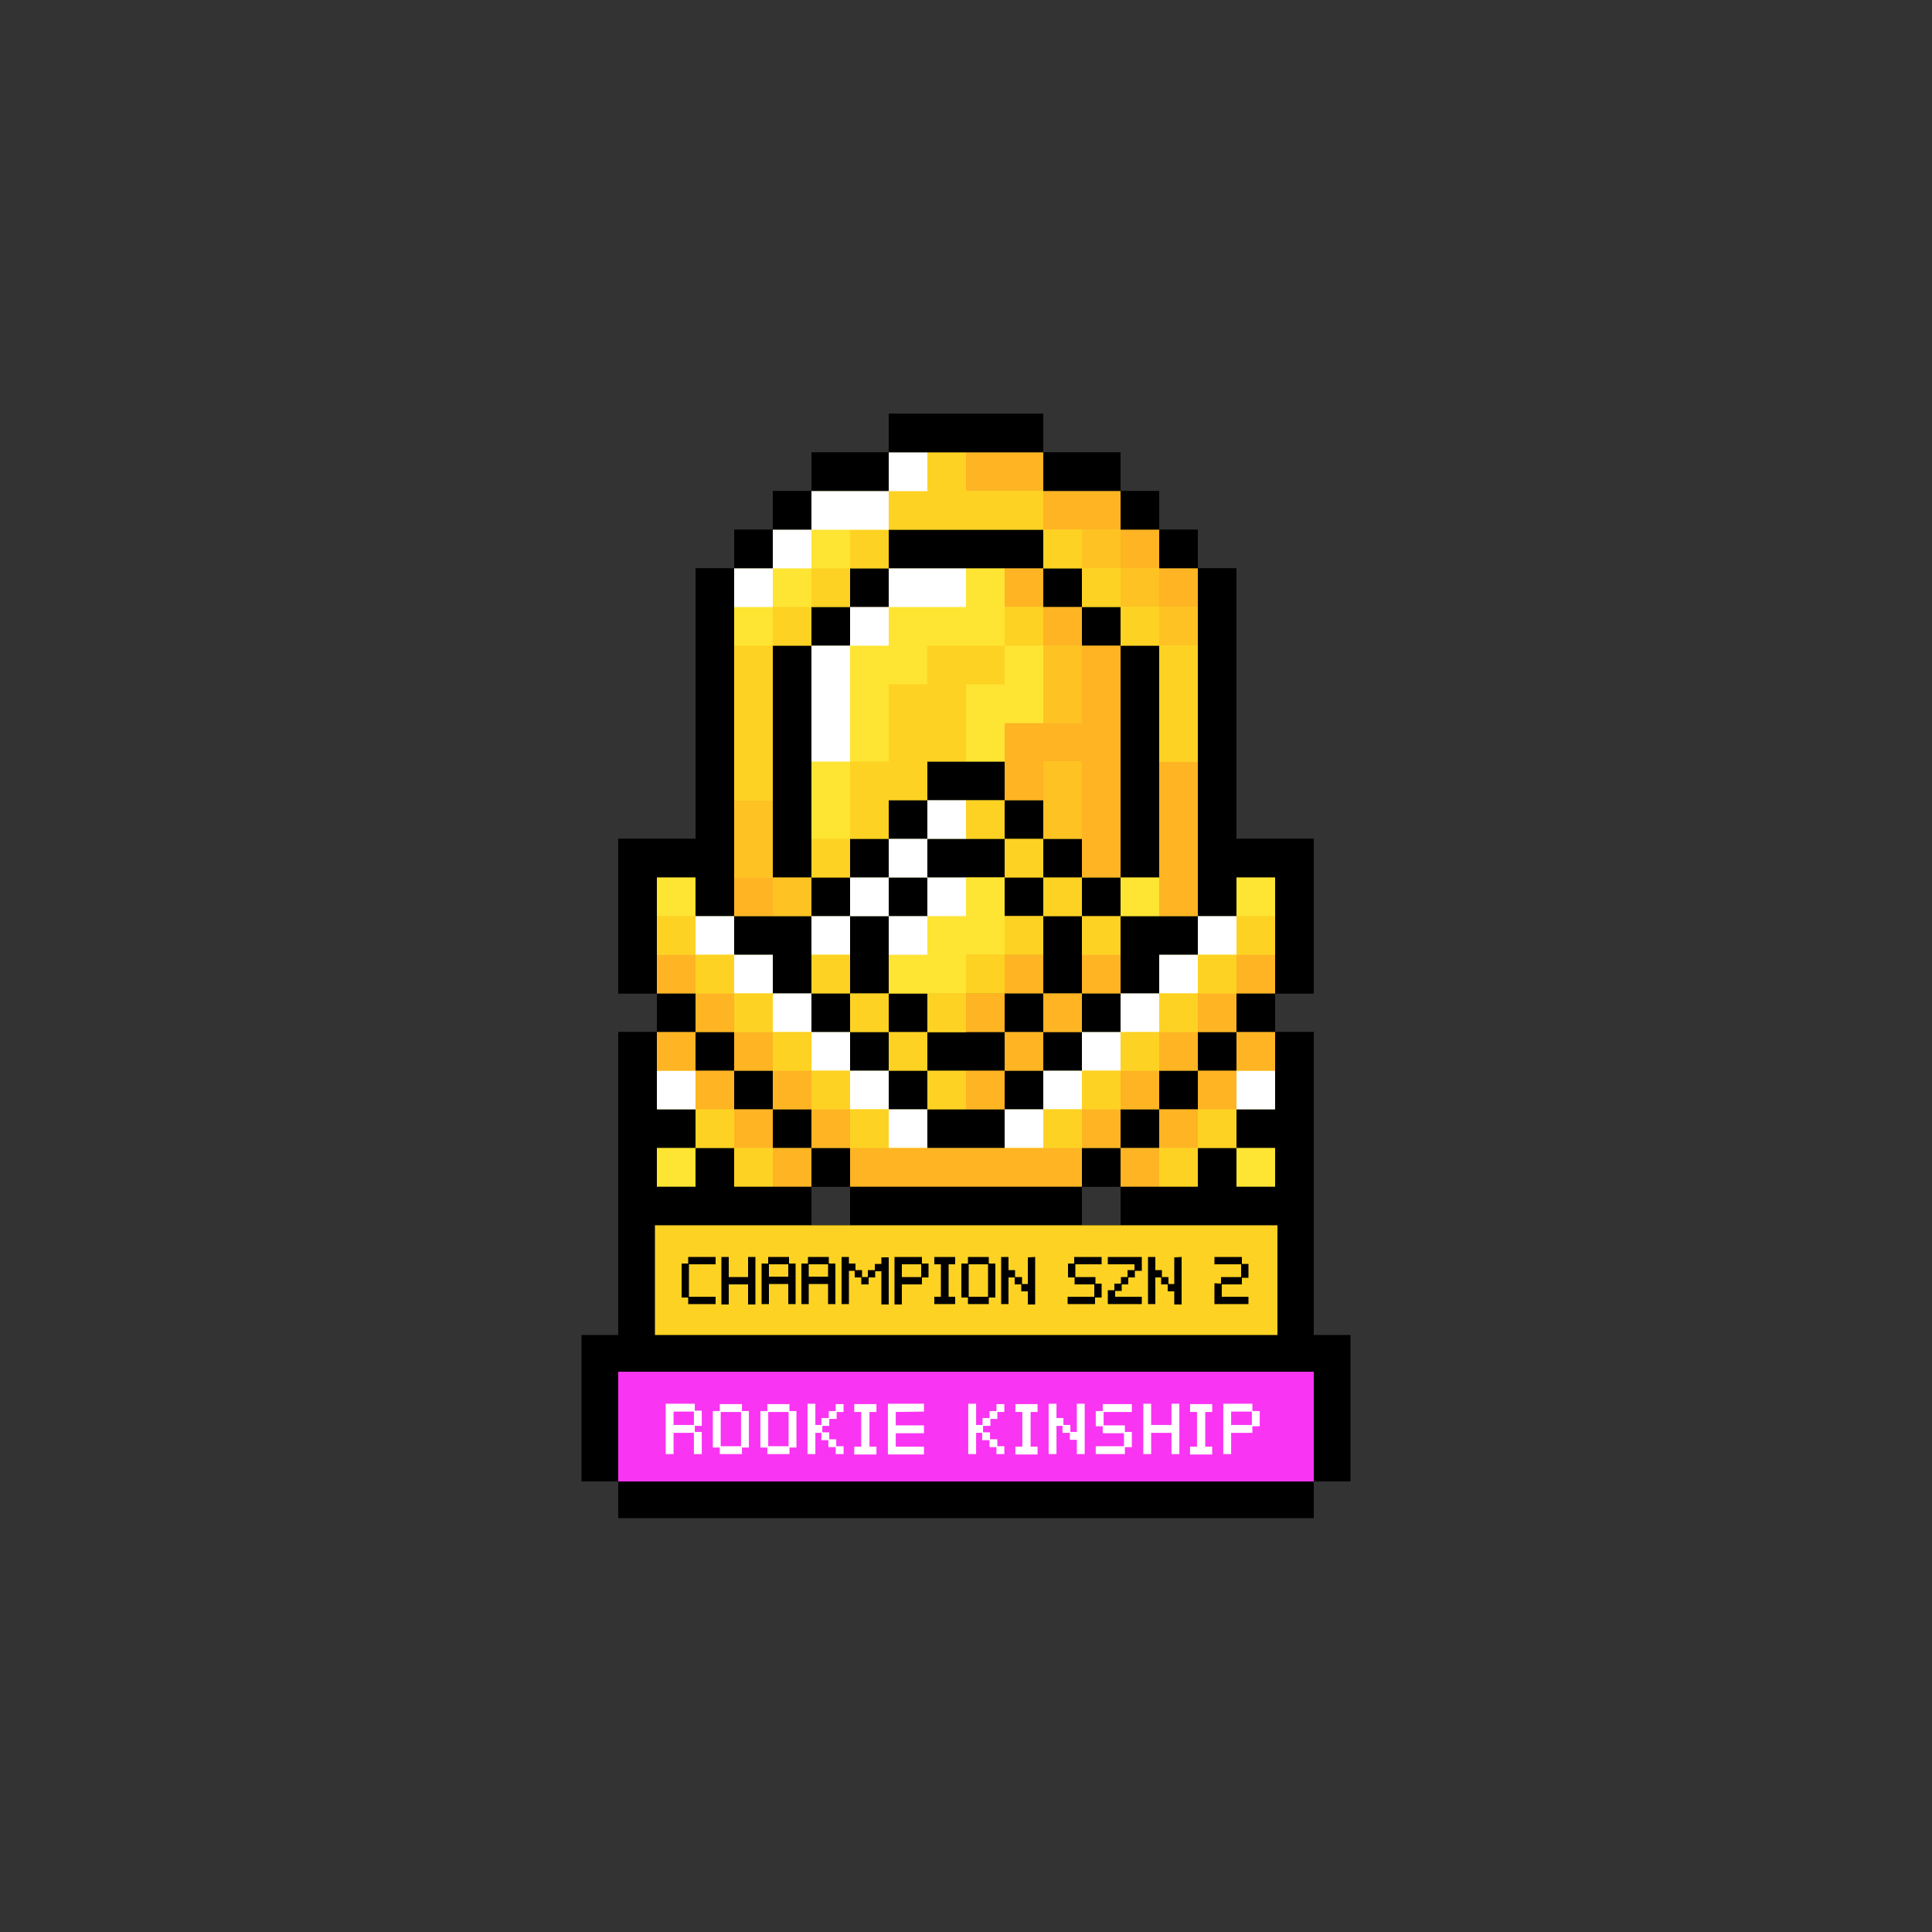 <svg xmlns="http://www.w3.org/2000/svg" xmlns:xlink="http://www.w3.org/1999/xlink" viewBox="0 0 500 500"><rect x="0" y="0" width="500" height="500" fill="#333333" stroke="none"/><style><![CDATA[.AJ{stroke-miterlimit:10}.AK{fill:#feb423}.AL{fill:#fed223}]]></style><path d="M340 257.1v-40h-20v-70h-10v-10h-10v-10h-10v-10h-20v-10h-40v10h-20v10h-10v10h-10v10h-10v70h-20v40h10v10h-10v50 28.4h-9.5v37.9h9.5v9.5h180v-9.5h9.5v-37.9H340v-78.4h-10v-10h10zm-130 60v-10h10v10h-10zm70 0v-10h10v10h-10z"/><g fill="#fee433"><path d="M210 237.1v-10h-10v-60h10v-10h10v-10h10v-10h40v10h10v10h10v10h10v60h-10v10h20v-90h-10v-10h-10v-10h-20v-10h-40v10h-20v10h-10v10h-10v90h20z"/><path d="M320 227.1v10h-10v10h-10v10h-10v10h-10v10h-10v10h-10v10h-20v-10h-10v-10h-10v-10h-10v-10h-10v-10h-10v-10h-10v-10h-10v30h10v10h10v10h10v10h10v10h10v10h60v-10h10v-10h10v-10h10v-10h10v-10h10v-30h-10zm-150 70h10v10h-10zm150 0h10v10h-10zm-100-80h10v-10h10v-10h20v10h10v10h10v10h10v-60h-10v-10h-10v-10h-40v10h-10v10h-10v60h10v-10z"/><path d="M270 237.1h-10v-10h-20v10h-10v20h10v10h20v-10h10v-20zm-20-20h10v-10h-20v10h10z"/><path d="M230 217.1h10v10h-10z"/><path d="M220 227.1h10v10h-10zm10 40h10v10h-10zm40-40h10v10h-10z"/><path d="M260 217.1h10v10h-10zm-40 30v-10h-10v20h10v-10z"/><path d="M290 237.1h-10v20h10v-20zm-70 20h10v10h-10zm40 10h10v10h-10z"/><path d="M250 277.1h-10v10h20v-10h-10zm20-20h10v10h-10zm-70 30h-10v-10h-10v-10h-10v20h10v10h10v10h20v-10h-10v-10zm110-10v10h-10v10h-10v10h20v-10h10v-10h10v-20h-10v10h-10z"/></g><path d="M280 127.1h10v-10h-20v10h10z"/><path d="M290 127.1h10v10h-10z"/><path d="M300 137.1h10v10h-10zm-70-10v-10h-20v10h20z"/><path d="M200 127.1h10v10h-10z"/><path d="M190 137.1h10v10h-10zm100 50v40h10v-60h-10v20zm-80 20v-40h-10v60h10v-20zm40-90h20v-10h-40v10h20zm0 30h20v-10h-40v10h20z"/><path d="M270 147.1h10v10h-10z"/><path d="M280 157.1h10v10h-10zm-60-10h10v10h-10z"/><path d="M210 157.1h10v10h-10zm30 130v10h20v-10h-20zm20-80v-10h-20v10h20zm-20 60v10h20v-10h-20z"/><path d="M260 257.1h10v10h-10zm0-50h10v10h-10zm20 20h10v10h-10z"/><path d="M290 237.1v20h10v-10h10v-10h-20zm-20-20h10v10h-10zm50 40h10v10h-10z"/><path d="M330 217.1h-10v-70h-10v90h10v-10h10v30h10v-40h-10 0zm-50 40h10v10h-10z"/><path d="M270 267.1h10v10h-10z"/><path d="M260 277.1h10v10h-10zm-80-10h10v10h-10z"/><path d="M190 277.1h10v10h-10z"/><path d="M200 287.1h10v10h-10z"/><path d="M210 297.1h10v10h-10z"/><path d="M190 307.1v-10h-10v10h-10v-10h10v-10h-10v-20h-10v50h50v-10h-20zm120-40h10v10h-10z"/><path d="M300 277.1h10v10h-10z"/><path d="M290 287.1h10v10h-10z"/><path d="M280 297.1h10v10h-10z"/><path d="M260 307.1h-40v10h60v-10h-20zm70-20h-10v10h10v10h-10v-10h-10v10h-20v10h50v-50h-10v20zm-100-30h10v10h-10zm20-40h-10v10h20v-10h-10 0z"/><path d="M260 227.1h10v10h-10zm-30 0h10v10h-10z"/><path d="M270 247.1v10h10v-20h-10v10zm-40-10h-10v20h10v-20z"/><path d="M230 207.1h10v10h-10zm-20 20h10v10h-10z"/><path d="M210 237.1h-20v10h10v10h10v-20zm10-20h10v10h-10zm-50 40h10v10h-10z"/><path d="M170 237.1v-10h10v10h10v-90h-10v70h-20v40h10v-20zm40 20h10v10h-10z"/><path d="M220 267.1h10v10h-10z"/><path d="M230 277.1h10v10h-10zm20-20h10v10h-10z"/><path d="M260 247.1h10v10h-10z"/><g class="AK"><path d="M240 257.1h10v10h-10z"/><path d="M250 247.1h10v10h-10z"/><path d="M260 237.1h10v10h-10z"/><path d="M250 227.1v10h-10v10h-10v10h20v-10h10v-20h-10z"/></g><g fill="#fec223"><path d="M270 177.1v10h10v-20h-10v10zm0 30v10h10v-20h-10v10zm10-70h10v10h-10z"/><path d="M290 147.1h10v10h-10z"/><path d="M300 157.1h10v10h-10zm-100 50h-10v20h10v-20z"/><path d="M200 227.1h10v10h-10z"/></g><g class="AK"><path d="M260 117.1h-10v10h20v-10h-10z"/><path d="M280 127.1h-10v10h20v-10h-10z"/><path d="M290 137.1h10v10h-10z"/><path d="M300 147.1h10v10h-10zm0 60v30h10v-40h-10v10zm-110 20h10v10h-10zm90-60v20h-20v20h10v-10h10v30h10v-60h-10 0zm-20-20h10v10h-10z"/><path d="M270 157.1h10v10h-10zm-20 100h10v10h-10z"/><path d="M260 247.1h10v10h-10z"/></g><g fill="#fee433"><path d="M260 147.1h-10v10h-20v10h-10v30h10v-20h10v-10h20v-20z"/><path d="M210 207.1v10h10v-20h-10v10zm50-30h-10v20h10v-10h10v-20h-10v10zm-50-40h10v10h-10z"/><path d="M200 147.1h10v10h-10z"/><path d="M190 157.1h10v10h-10zm100 70h10v10h-10zm30 0h10v10h-10zm-150 70h10v10h-10zm150 0h10v10h-10zm-150-70h10v10h-10zm80 10h-10v10h-10v10h20v-10h10v-20h-10v10z"/></g><g class="AL"><path d="M210 217.1h10v10h-10z"/><path d="M240 177.1h-10v20h-10v20h10v-10h10v-10h10v-20h10v-10h-20v10z"/><path d="M260 157.1h10v10h-10zm-40-20h10v10h-10z"/><path d="M210 147.1h10v10h-10z"/><path d="M200 157.1h10v10h-10zm60-30h-10v-10h-10v10h-10v10h40v-10h-10z"/><path d="M270 137.1h10v10h-10z"/><path d="M280 147.1h10v10h-10z"/><path d="M290 157.1h10v10h-10zm-100 20v30h10v-40h-10v10z"/><path d="M300 167.1v30h10v-30h-10zm-50 80h10v10h-10z"/><path d="M240 257.1h10v10h-10zm20-20h10v10h-10z"/></g><g fill="#fff"><path d="M240 147.1h-10v10h20v-10h-10zm-30 30v20h10v-30h-10v10z"/><path d="M220 157.1h10v10h-10zm10-40h10v10h-10z"/><path d="M230 137.1v-10h-20v10h20z"/><path d="M200 137.1h10v10h-10z"/><path d="M190 147.1h10v10h-10zm50 80h10v10h-10z"/><path d="M230 237.1h10v10h-10zm30 50h10v10h-10z"/><path d="M270 277.1h10v10h-10z"/><path d="M280 267.1h10v10h-10z"/><path d="M290 257.1h10v10h-10z"/><path d="M300 247.1h10v10h-10z"/><path d="M310 237.1h10v10h-10zm-140 40h10v10h-10zm150 0h10v10h-10zm-90 10h10v10h-10z"/><path d="M220 277.1h10v10h-10z"/><path d="M210 267.1h10v10h-10z"/><path d="M200 257.1h10v10h-10z"/><path d="M190 247.1h10v10h-10zm50-40h10v10h-10z"/><path d="M230 217.1h10v10h-10zm-20 20h10v10h-10z"/><path d="M220 227.1h10v10h-10zm-40 10h10v10h-10z"/></g><g class="AL"><path d="M270 287.1h10v10h-10zm-30-10h10v10h-10z"/><path d="M280 277.1h10v10h-10zm30-30h10v10h-10z"/><path d="M320 237.1h10v10h-10zm-30 30h10v10h-10z"/><path d="M300 257.1h10v10h-10zm-120 30h10v10h-10z"/><path d="M190 297.1h10v10h-10zm120-10h10v10h-10z"/><path d="M300 297.1h10v10h-10zm-80-10h10v10h-10zm10-20h10v10h-10zm20-60h10v10h-10zm20 20h10v10h-10z"/><path d="M260 217.1h10v10h-10zm-50 30h10v10h-10z"/><path d="M280 237.1h10v10h-10zm-60 20h10v10h-10zm-10 20h10v10h-10zm-30-30h10v10h-10z"/><path d="M170 237.1h10v10h-10zm30 30h10v10h-10z"/><path d="M190 257.1h10v10h-10z"/></g><g class="AK"><path d="M260 297.1h-40v10h60v-10h-20zm0-30h10v10h-10z"/><path d="M250 277.1h10v10h-10zm20-20h10v10h-10zm10 30h10v10h-10zm30-30h10v10h-10z"/><path d="M320 247.1h10v10h-10zm-30 30h10v10h-10z"/><path d="M300 267.1h10v10h-10zm-120 10h10v10h-10z"/><path d="M170 267.1h10v10h-10zm30 30h10v10h-10z"/><path d="M190 287.1h10v10h-10zm120-10h10v10h-10z"/><path d="M320 267.1h10v10h-10zm-30 30h10v10h-10z"/><path d="M300 287.1h10v10h-10zm-20-40h10v10h-10zm-70 40h10v10h-10zm-30-30h10v10h-10z"/><path d="M170 247.1h10v10h-10zm30 30h10v10h-10z"/><path d="M190 267.1h10v10h-10z"/></g><path d="M160 355v28.4h180V355H160z" fill="#fa34f3"/><path d="M321.1 317.1H169.5v28.4h161.1v-28.4h-9.5z" class="AL"/><g stroke="#000" stroke-width=".199" class="AJ"><path d="M178.2 327.1v8.6h-1.7v-8.6h1.7zm6.9 0h-6.9v-1.7h6.9v1.7zm-6.9 10.3v-1.7h6.9v1.7h-6.9zm17.2-12v12.1h-1.7v-5.2h-5.2v5.2h-1.7v-12.1h1.7v5.2h5.2v-5.2h1.7z"/><use xlink:href="#B"/><use xlink:href="#B" x="10.3"/><path d="M221.3 327.1v1.7h-1.7v8.6h-1.7v-12h1.7v1.7h1.7zm1.7 1.7v1.7h-1.7v-1.7h1.7zm0 1.8h1.7v1.7H223v-1.7zm1.7-1.8h1.7v1.7h-1.7v-1.7zm5.2-3.4v12.1h-1.7v-8.6h-1.7v-1.7h1.7v-1.7h1.7v-.1zm3.4 5.2h5.2v1.7h-5.2v5.2h-1.7v-12.1h6.9v1.7h-5.2v3.5h0zm6.9-3.5v3.4h-1.7v-3.4h1.7zm5.2 0v8.6h1.7v1.7h-5.2v-1.7h1.7v-8.6h-1.7v-1.7h5.2v1.7h-1.7zm5.2 0v8.6h-1.7v-8.6h1.7zm5.2 0h-5.2v-1.7h5.2v1.7zm-5.2 8.6h5.2v1.7h-5.2v-1.7zm6.9-8.6v8.6h-1.7v-8.6h1.7zm5.1 1.7v1.7h-1.7v6.9h-1.7v-12h1.7v3.4h1.7zm1.8 1.8v1.7h-1.7v-1.7h1.7zm3.4-5.2v12.1h-1.7v-3.4h-1.7v-1.7h1.7v-6.9l1.7-.1h0zm10.4 1.7v3.4h-1.7v-3.4h1.7zm-1.8 8.6h6.9v1.7h-6.9v-1.7zm8.6-8.6h-6.9v-1.7h6.9v1.7zm-6.8 5.2v-1.7h5.2v1.7h-5.2zm5.1 3.4v-3.4h1.7v3.4h-1.7zm12.1-10.3v3.4h-1.7v-1.7h-6.9v-1.7h8.6 0zm-8.6 8.6h1.7v1.7h6.9v1.7h-8.6V334zm1.7-1.7h1.7v1.7h-1.7v-1.7zm1.7-1.7h1.7v1.7h-1.7v-1.7zm1.7-1.8h1.7v1.7h-1.7v-1.7zm8.7 0v1.7h-1.7v6.9h-1.7v-12h1.7v3.4h1.7zm1.7 1.8v1.7h-1.7v-1.7h1.7zm3.4-5.2v12.1H304v-3.4h-1.7v-1.7h1.7v-6.9l1.7-.1h0zm15.6 0v1.7h-6.9v-1.7h6.9zm-5.2 6.9v3.4h6.9v1.7h-8.6v-5.2l1.7.1h0zm5.2 0h-5.2v-1.7h5.2v1.7zm1.7-1.7h-1.7v-3.4h1.7v3.4z"/></g><g fill="#fff" stroke="#fff" stroke-width=".234" class="AJ"><path d="M179.7 368.9v1.8h1.8v5.5h-1.8v-5.5h-5.5v5.5h-1.8v-12.8h7.3v1.8h-5.5v3.7h5.5zm0 0v-3.7h1.8v3.7h-1.8z"/><use xlink:href="#C"/><use xlink:href="#C" x="12.3"/><path d="M212.7 368.9v1.8h-1.8v5.5h-1.8v-12.8h1.8v5.5h1.8zm1.8 0h-1.8v-1.8h1.8v1.8zm-1.8 3.7v-1.8h1.8v1.8h-1.8zm3.7-5.5h-1.8v-1.8h1.8v1.8zm-1.9 7.3v-1.8h1.8v1.8h-1.8zm3.7-9.1h-1.8v-1.8h1.8v1.8zm-1.8 10.9v-1.8h1.8v1.8h-1.8z"/><use xlink:href="#D"/><path d="M231.7 365.3v3.7h7.3v1.8h-7.3v3.7h7.3v1.8h-9.1v-12.9h9.1v1.8l-7.3.1h0zm22.6 3.6v1.8h-1.8v5.5h-1.8v-12.8h1.8v5.5h1.8zm1.9 0h-1.8v-1.8h1.8v1.8zm-1.9 3.7v-1.8h1.8v1.8h-1.8zm3.7-5.5h-1.8v-1.8h1.8v1.8zm-1.8 7.3v-1.8h1.8v1.8h-1.8zm3.6-9.1H258v-1.8h1.8v1.8zm-1.8 10.9v-1.8h1.8v1.8H258z"/><use xlink:href="#D" x="41.7"/><path d="M275.1 367.1v1.8h-1.8v7.3h-1.8v-12.8h1.8v3.7h1.8zm1.8 1.8v1.8h-1.8v-1.8h1.8zm3.7-5.5v12.8h-1.8v-3.7H277v-1.8h1.8v-7.3h1.8zm4.9 1.9v3.7h-1.8v-3.7h1.8zm-1.8 9.1h7.3v1.8h-7.3v-1.8zm9.1-9.1h-7.3v-1.8h7.3v1.8zm-7.3 5.5V369h5.5v1.8h-5.5zm5.5 3.6v-3.7h1.8v3.7H291zm14.1-11v12.8h-1.8v-5.5h-5.5v5.5H296v-12.8h1.8v5.5h5.5v-5.5h1.8z"/><use xlink:href="#D" x="86.9"/><path d="M318.5 368.9h5.5v1.8h-5.5v5.5h-1.8v-12.8h7.3v1.8h-5.5v3.7zm7.4-3.6v3.7h-1.8v-3.7h1.8z"/></g><defs ><path id="B" d="M205.8 327.1v10.3h-1.7v-5.2h-5.2v5.2h-1.7v-10.3h1.7v3.4h5.2v-3.4h1.7zm-1.7 0h-5.2v-1.7h5.2v1.7z"/><path id="C" d="M186.4 365.3v9.2h-1.8v-9.2h1.8zm5.5 0h-5.5v-1.8h5.5v1.8zm-5.5 9.1h5.5v1.8h-5.5v-1.8zm7.3-9.1v9.2h-1.8v-9.2h1.8z"/><path id="D" d="M224.9 365.3v9.2h1.8v1.8h-5.5v-1.8h1.8v-9.2h-1.8v-1.8h5.5v1.8h-1.8z"/></defs></svg>